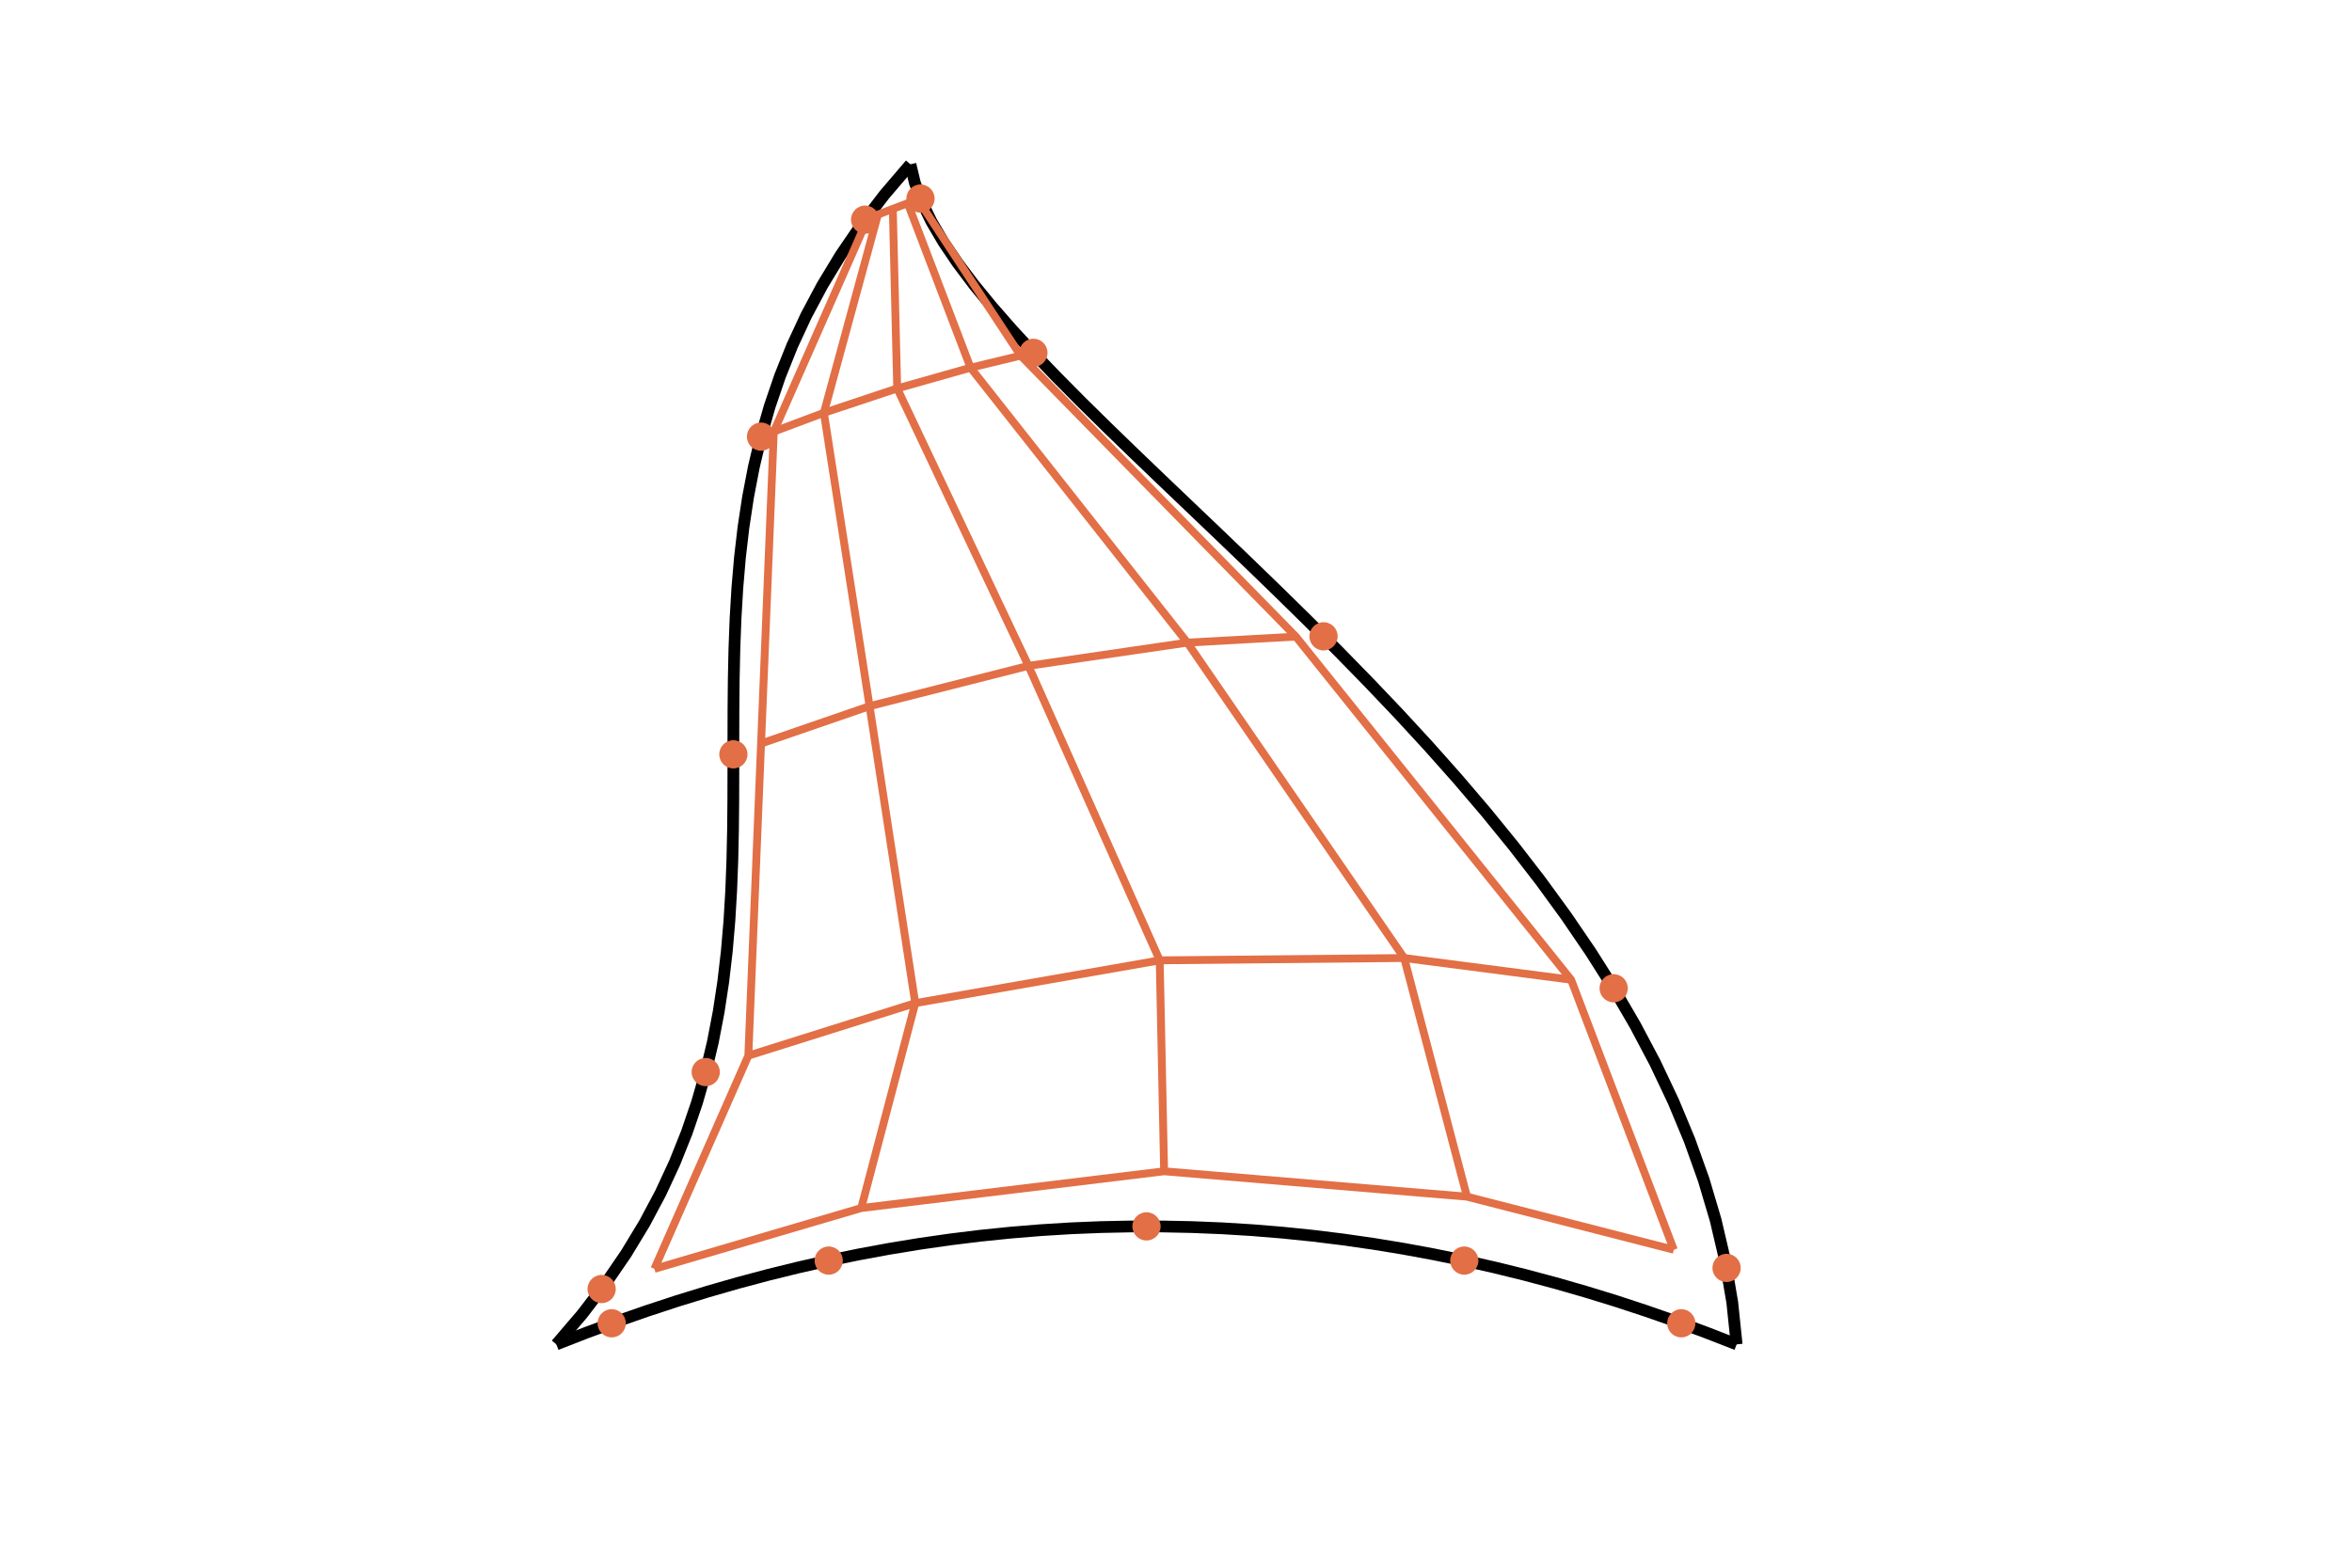 <?xml version="1.0" encoding="utf-8"?>
<svg xmlns="http://www.w3.org/2000/svg" xmlns:xlink="http://www.w3.org/1999/xlink" width="600" height="400" viewBox="0 0 2400 1600">
<defs>
  <clipPath id="clip370">
    <rect x="0" y="0" width="2400" height="1600"/>
  </clipPath>
</defs>
<path clip-path="url(#clip370)" d="
M0 1600 L2400 1600 L2400 0 L0 0  Z
  " fill="#000000" fill-rule="evenodd" fill-opacity="0"/>
<defs>
  <clipPath id="clip371">
    <rect x="480" y="0" width="1681" height="1600"/>
  </clipPath>
</defs>
<path clip-path="url(#clip370)" d="
M447.244 1552.76 L1952.76 1552.76 L1952.76 47.244 L447.244 47.244  Z
  " fill="#000000" fill-rule="evenodd" fill-opacity="0"/>
<defs>
  <clipPath id="clip372">
    <rect x="447" y="47" width="1507" height="1507"/>
  </clipPath>
</defs>
<polyline clip-path="url(#clip372)" style="stroke:#000000; stroke-linecap:butt; stroke-linejoin:round; stroke-width:12; stroke-opacity:1; fill:none" points="
  567.685,1372.09 598.567,1360.06 629.45,1348.66 660.332,1337.89 691.214,1327.75 722.097,1318.25 752.979,1309.38 783.861,1301.14 814.743,1293.54 845.626,1286.57 
  876.508,1280.24 907.39,1274.54 938.273,1269.47 969.155,1265.04 1000.04,1261.23 1030.92,1258.07 1061.8,1255.53 1092.68,1253.63 1123.57,1252.37 1154.45,1251.73 
  1185.33,1251.73 1216.21,1252.37 1247.1,1253.63 1277.98,1255.53 1308.86,1258.07 1339.74,1261.23 1370.62,1265.04 1401.51,1269.47 1432.39,1274.54 1463.27,1280.24 
  1494.15,1286.57 1525.04,1293.54 1555.92,1301.14 1586.8,1309.38 1617.68,1318.25 1648.57,1327.75 1679.45,1337.89 1710.33,1348.66 1741.21,1360.06 1772.09,1372.09 
  
  "/>
<polyline clip-path="url(#clip372)" style="stroke:#000000; stroke-linecap:butt; stroke-linejoin:round; stroke-width:12; stroke-opacity:1; fill:none" points="
  929.008,167.685 929.008,167.685 933.497,186.531 940.691,206.011 950.443,226.124 962.607,246.87 977.037,268.25 993.587,290.264 1012.11,312.911 1032.46,336.192 
  1054.49,360.105 1078.06,384.653 1103.01,409.834 1129.21,435.648 1156.51,462.096 1184.75,489.178 1213.8,516.893 1243.51,545.241 1273.73,574.223 1304.31,603.838 
  1335.11,634.087 1365.99,664.969 1396.79,696.485 1427.38,728.634 1457.59,761.417 1487.3,794.833 1516.35,828.883 1544.59,863.566 1571.89,898.883 1598.09,934.833 
  1623.04,971.417 1646.61,1008.63 1668.64,1046.48 1688.99,1084.97 1707.52,1124.09 1724.07,1163.84 1738.5,1204.22 1750.66,1245.24 1760.41,1286.89 1767.61,1329.18 
  1772.09,1372.09 
  "/>
<polyline clip-path="url(#clip372)" style="stroke:#000000; stroke-linecap:butt; stroke-linejoin:round; stroke-width:12; stroke-opacity:1; fill:none" points="
  567.685,1372.09 594.078,1341.21 617.767,1310.33 638.897,1279.45 657.615,1248.57 674.068,1217.68 688.4,1186.8 700.759,1155.92 711.291,1125.04 720.141,1094.15 
  727.457,1063.27 733.383,1032.39 738.068,1001.51 741.655,970.625 744.293,939.742 746.126,908.86 747.302,877.978 747.966,847.095 748.264,816.213 748.343,785.331 
  748.35,754.449 748.429,723.566 748.727,692.684 749.391,661.802 750.567,630.919 752.4,600.037 755.038,569.155 758.625,538.273 763.309,507.39 769.236,476.508 
  776.552,445.626 785.402,414.743 795.934,383.861 808.293,352.979 822.625,322.097 839.078,291.214 857.796,260.332 878.926,229.45 902.615,198.567 929.008,167.685 
  
  "/>
<polyline clip-path="url(#clip372)" style="stroke:#e26f46; stroke-linecap:butt; stroke-linejoin:round; stroke-width:8; stroke-opacity:1; fill:none" points="
  667.761,1295.02 878.811,1232.94 1187.87,1195.42 1496.93,1221.34 1707.97,1275.5 
  "/>
<polyline clip-path="url(#clip372)" style="stroke:#e26f46; stroke-linecap:butt; stroke-linejoin:round; stroke-width:8; stroke-opacity:1; fill:none" points="
  763.601,1077.4 933.938,1023.82 1183.38,980.131 1432.82,977.771 1603.15,999.906 
  "/>
<polyline clip-path="url(#clip372)" style="stroke:#e26f46; stroke-linecap:butt; stroke-linejoin:round; stroke-width:8; stroke-opacity:1; fill:none" points="
  776.596,758.855 887.314,720.716 1049.45,679.559 1211.58,655.863 1322.3,649.714 
  "/>
<polyline clip-path="url(#clip372)" style="stroke:#e26f46; stroke-linecap:butt; stroke-linejoin:round; stroke-width:8; stroke-opacity:1; fill:none" points="
  789.591,440.462 840.691,421.332 915.521,396.448 990.351,375.283 1041.45,362.966 
  "/>
<polyline clip-path="url(#clip372)" style="stroke:#e26f46; stroke-linecap:butt; stroke-linejoin:round; stroke-width:8; stroke-opacity:1; fill:none" points="
  885.431,223.126 895.818,219.025 911.03,213.149 926.241,207.427 936.629,203.608 
  "/>
<polyline clip-path="url(#clip372)" style="stroke:#e26f46; stroke-linecap:butt; stroke-linejoin:round; stroke-width:8; stroke-opacity:1; fill:none" points="
  667.761,1295.02 763.601,1077.4 776.596,758.855 789.591,440.462 885.431,223.126 
  "/>
<polyline clip-path="url(#clip372)" style="stroke:#e26f46; stroke-linecap:butt; stroke-linejoin:round; stroke-width:8; stroke-opacity:1; fill:none" points="
  878.811,1232.94 933.938,1023.82 887.314,720.716 840.691,421.332 895.818,219.025 
  "/>
<polyline clip-path="url(#clip372)" style="stroke:#e26f46; stroke-linecap:butt; stroke-linejoin:round; stroke-width:8; stroke-opacity:1; fill:none" points="
  1187.87,1195.42 1183.38,980.131 1049.45,679.559 915.521,396.448 911.03,213.149 
  "/>
<polyline clip-path="url(#clip372)" style="stroke:#e26f46; stroke-linecap:butt; stroke-linejoin:round; stroke-width:8; stroke-opacity:1; fill:none" points="
  1496.93,1221.34 1432.82,977.771 1211.58,655.863 990.351,375.283 926.241,207.427 
  "/>
<polyline clip-path="url(#clip372)" style="stroke:#e26f46; stroke-linecap:butt; stroke-linejoin:round; stroke-width:8; stroke-opacity:1; fill:none" points="
  1707.97,1275.5 1603.15,999.906 1322.3,649.714 1041.45,362.966 936.629,203.608 
  "/>
<circle clip-path="url(#clip372)" cx="624.184" cy="1350.56" r="14.4" fill="#e26f46" fill-rule="evenodd" fill-opacity="1" stroke="#000000" stroke-opacity="1" stroke-width="0"/>
<circle clip-path="url(#clip372)" cx="845.621" cy="1286.58" r="14.4" fill="#e26f46" fill-rule="evenodd" fill-opacity="1" stroke="#000000" stroke-opacity="1" stroke-width="0"/>
<circle clip-path="url(#clip372)" cx="1169.89" cy="1251.65" r="14.4" fill="#e26f46" fill-rule="evenodd" fill-opacity="1" stroke="#000000" stroke-opacity="1" stroke-width="0"/>
<circle clip-path="url(#clip372)" cx="1494.16" cy="1286.58" r="14.4" fill="#e26f46" fill-rule="evenodd" fill-opacity="1" stroke="#000000" stroke-opacity="1" stroke-width="0"/>
<circle clip-path="url(#clip372)" cx="1715.6" cy="1350.56" r="14.4" fill="#e26f46" fill-rule="evenodd" fill-opacity="1" stroke="#000000" stroke-opacity="1" stroke-width="0"/>
<circle clip-path="url(#clip372)" cx="1761.82" cy="1294.06" r="14.4" fill="#e26f46" fill-rule="evenodd" fill-opacity="1" stroke="#000000" stroke-opacity="1" stroke-width="0"/>
<circle clip-path="url(#clip372)" cx="1646.61" cy="1008.64" r="14.4" fill="#e26f46" fill-rule="evenodd" fill-opacity="1" stroke="#000000" stroke-opacity="1" stroke-width="0"/>
<circle clip-path="url(#clip372)" cx="1350.55" cy="649.449" r="14.4" fill="#e26f46" fill-rule="evenodd" fill-opacity="1" stroke="#000000" stroke-opacity="1" stroke-width="0"/>
<circle clip-path="url(#clip372)" cx="1054.49" cy="360.102" r="14.4" fill="#e26f46" fill-rule="evenodd" fill-opacity="1" stroke="#000000" stroke-opacity="1" stroke-width="0"/>
<circle clip-path="url(#clip372)" cx="939.279" cy="202.645" r="14.4" fill="#e26f46" fill-rule="evenodd" fill-opacity="1" stroke="#000000" stroke-opacity="1" stroke-width="0"/>
<circle clip-path="url(#clip372)" cx="882.78" cy="224.184" r="14.4" fill="#e26f46" fill-rule="evenodd" fill-opacity="1" stroke="#000000" stroke-opacity="1" stroke-width="0"/>
<circle clip-path="url(#clip372)" cx="776.553" cy="445.621" r="14.4" fill="#e26f46" fill-rule="evenodd" fill-opacity="1" stroke="#000000" stroke-opacity="1" stroke-width="0"/>
<circle clip-path="url(#clip372)" cx="748.346" cy="769.89" r="14.4" fill="#e26f46" fill-rule="evenodd" fill-opacity="1" stroke="#000000" stroke-opacity="1" stroke-width="0"/>
<circle clip-path="url(#clip372)" cx="720.14" cy="1094.16" r="14.4" fill="#e26f46" fill-rule="evenodd" fill-opacity="1" stroke="#000000" stroke-opacity="1" stroke-width="0"/>
<circle clip-path="url(#clip372)" cx="613.913" cy="1315.6" r="14.4" fill="#e26f46" fill-rule="evenodd" fill-opacity="1" stroke="#000000" stroke-opacity="1" stroke-width="0"/>
</svg>
